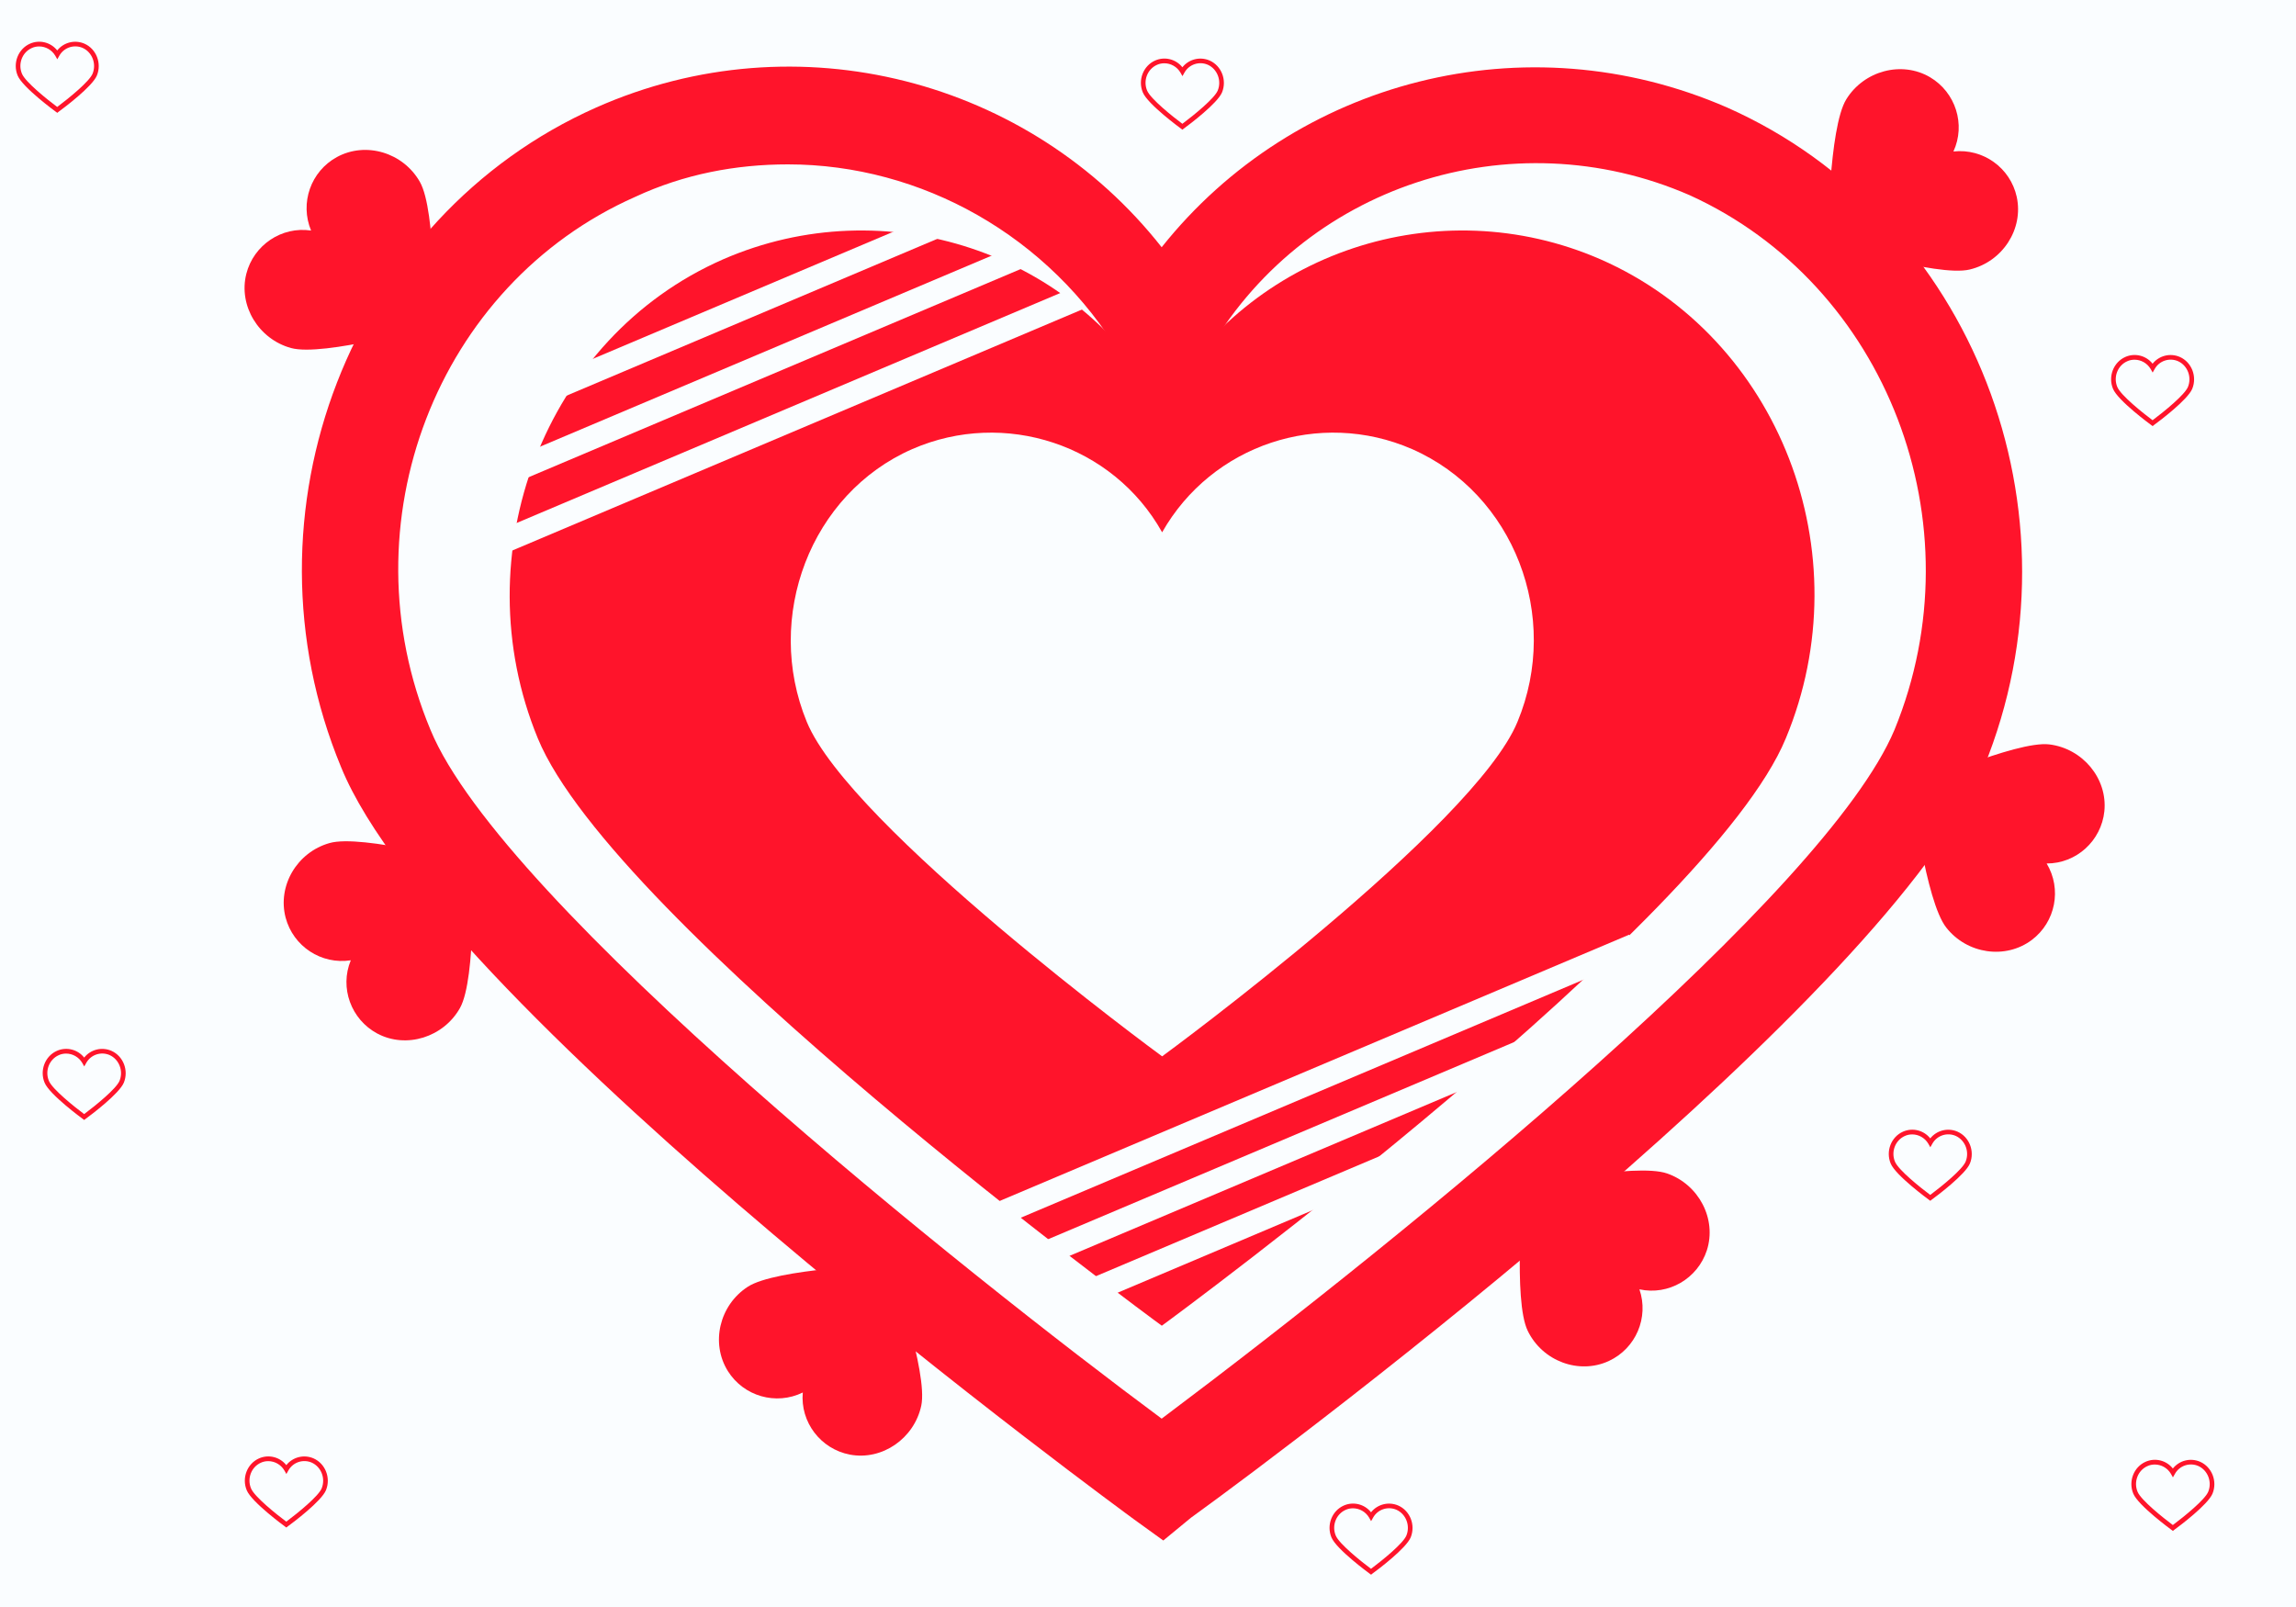 <?xml version='1.0' encoding='utf-8'?>
<svg xmlns="http://www.w3.org/2000/svg" enable-background="new 0 0 1400 980" version="1.1" viewBox="0 0 1400 980"> <rect width="1400" height="980" fill="#fafdff" pointer-events="none"/> <g transform="matrix(7.96 0 0 7.96 -4481.5 -1388.5)"> <g> <path class="st0" d="m699.8 231c-5.8 14.1-47.1 44.5-47.8 45-0.7-0.5-42-30.9-47.8-45s0.5-30.7 14.2-36.7c12.4-5.4 27-0.6 33.6 11.2 6.7-11.8 21.2-16.6 33.6-11.2 13.7 6 20.1 22.5 14.2 36.7z" fill="#ff142b"/> </g> </g> <g transform="matrix(4.425 -1.872 .056 .133 -12.058 409.13)"> <g> <path class="st0" d="M58,49h100v100H58V49z" fill="#fafdff"/> </g> </g> <g transform="matrix(4.425 -1.872 .056 .133 270.58 938.81)"> <g> <path class="st0" d="M58,49h100v100H58V49z" fill="#fafdff"/> </g> </g> <g transform="matrix(4.425 -1.872 .056 .133 17.252 356.79)"> <g> <path class="st0" d="M58,49h100v100H58V49z" fill="#fafdff"/> </g> </g> <g transform="matrix(4.425 -1.872 .056 .133 247.55 913.68)"> <g> <path class="st0" d="M58,49h100v100H58V49z" fill="#fafdff"/> </g> </g> <g transform="matrix(4.425 -1.872 .056 .133 19.346 436.34)"> <g> <path class="st0" d="M58,49h100v100H58V49z" fill="#fafdff"/> </g> </g> <g transform="matrix(4.425 -1.872 .056 .133 291.51 859.25)"> <g> <path class="st0" d="M58,49h100v100H58V49z" fill="#fafdff"/> </g> </g> <g transform="matrix(9.908 0 0 9.908 -5771.5 -9114.2)"> <g> <path class="st0" d="m654.1 1014.7-1.8-1.3c-0.4-0.3-42.6-31.1-48.8-46.3-6.5-15.7 0.6-33.9 15.7-40.6 12.4-5.5 26.7-1.7 34.8 8.6 8.2-10.3 22.4-14 34.8-8.6 15.1 6.7 22.2 24.9 15.8 40.6-5.8 14-41.6 41-48.8 46.2l-1.7 1.4zm-23.1-84.7c-3.2 0-6.4 0.6-9.4 2-12.2 5.4-17.9 20.1-12.6 32.8 4.4 10.7 33 33.5 45 42.4 15.6-11.7 40.9-32.4 45.1-42.4 5.2-12.7-0.5-27.4-12.6-32.9-11-4.8-23.9-0.6-29.8 9.9l-2.6 4.6-2.6-4.6c-4.4-7.4-12.3-11.8-20.5-11.8z" fill="#ff142b"/> </g> </g> <g transform="matrix(.822 -1.06 1.06 .822 -564.09 662.8)"> <g> <path class="st0" d="m699.8 231c-5.8 14.1-47.1 44.5-47.8 45-0.7-0.5-42-30.9-47.8-45s0.5-30.7 14.2-36.7c12.4-5.4 27-0.6 33.6 11.2 6.7-11.8 21.2-16.6 33.6-11.2 13.7 6 20.1 22.5 14.2 36.7z" fill="#ff142b"/> </g> </g> <g transform="matrix(.787 1.086 -1.086 .787 901.16 -777.42)"> <g> <path class="st0" d="m699.8 231c-5.8 14.1-47.1 44.5-47.8 45-0.7-0.5-42-30.9-47.8-45s0.5-30.7 14.2-36.7c12.4-5.4 27-0.6 33.6 11.2 6.7-11.8 21.2-16.6 33.6-11.2 13.7 6 20.1 22.5 14.2 36.7z" fill="#ff142b"/> </g> </g> <g transform="matrix(-.658 1.168 -1.168 -.658 1917 -99.742)"> <g> <path class="st0" d="m699.8 231c-5.8 14.1-47.1 44.5-47.8 45-0.7-0.5-42-30.9-47.8-45s0.5-30.7 14.2-36.7c12.4-5.4 27-0.6 33.6 11.2 6.7-11.8 21.2-16.6 33.6-11.2 13.7 6 20.1 22.5 14.2 36.7z" fill="#ff142b"/> </g> </g> <g transform="matrix(-.832 -1.052 1.052 -.832 540.17 1442.5)"> <g> <path class="st0" d="m699.8 231c-5.8 14.1-47.1 44.5-47.8 45-0.7-0.5-42-30.9-47.8-45s0.5-30.7 14.2-36.7c12.4-5.4 27-0.6 33.6 11.2 6.7-11.8 21.2-16.6 33.6-11.2 13.7 6 20.1 22.5 14.2 36.7z" fill="#ff142b"/> </g> </g> <g transform="matrix(-1.107 -.758 .758 -1.107 1055.5 1570.9)"> <g> <path class="st0" d="m699.8 231c-5.8 14.1-47.1 44.5-47.8 45-0.7-0.5-42-30.9-47.8-45s0.5-30.7 14.2-36.7c12.4-5.4 27-0.6 33.6 11.2 6.7-11.8 21.2-16.6 33.6-11.2 13.7 6 20.1 22.5 14.2 36.7z" fill="#ff142b"/> </g> </g> <g transform="matrix(-.889 1.004 -1.004 -.889 1785.6 314.36)"> <g> <path class="st0" d="m699.8 231c-5.8 14.1-47.1 44.5-47.8 45-0.7-0.5-42-30.9-47.8-45s0.5-30.7 14.2-36.7c12.4-5.4 27-0.6 33.6 11.2 6.7-11.8 21.2-16.6 33.6-11.2 13.7 6 20.1 22.5 14.2 36.7z" fill="#ff142b"/> </g> </g> <g transform="matrix(4.533 0 0 4.533 -2246.9 -606.92)"> <g> <path class="st0" d="m699.8 231c-5.8 14.1-47.1 44.5-47.8 45-0.7-0.5-42-30.9-47.8-45s0.5-30.7 14.2-36.7c12.4-5.4 27-0.6 33.6 11.2 6.7-11.8 21.2-16.6 33.6-11.2 13.7 6 20.1 22.5 14.2 36.7z" fill="#fafdff"/> </g> </g> <g transform="matrix(.478 0 0 .478 -261.29 197.97)"> <g> <path class="st0" d="m654.1 1014.7-1.8-1.3c-0.4-0.3-42.6-31.1-48.8-46.3-6.5-15.7 0.6-33.9 15.7-40.6 12.4-5.5 26.7-1.7 34.8 8.6 8.2-10.3 22.4-14 34.8-8.6 15.1 6.7 22.2 24.9 15.8 40.6-5.8 14-41.6 41-48.8 46.2l-1.7 1.4zm-23.1-84.7c-3.2 0-6.4 0.6-9.4 2-12.2 5.4-17.9 20.1-12.6 32.8 4.4 10.7 33 33.5 45 42.4 15.6-11.7 40.9-32.4 45.1-42.4 5.2-12.7-0.5-27.4-12.6-32.9-11-4.8-23.9-0.6-29.8 9.9l-2.6 4.6-2.6-4.6c-4.4-7.4-12.3-11.8-20.5-11.8z" fill="#ff142b"/> </g> </g> <g transform="matrix(.478 0 0 .478 -277.72 -416.22)"> <g> <path class="st0" d="m654.1 1014.7-1.8-1.3c-0.4-0.3-42.6-31.1-48.8-46.3-6.5-15.7 0.6-33.9 15.7-40.6 12.4-5.5 26.7-1.7 34.8 8.6 8.2-10.3 22.4-14 34.8-8.6 15.1 6.7 22.2 24.9 15.8 40.6-5.8 14-41.6 41-48.8 46.2l-1.7 1.4zm-23.1-84.7c-3.2 0-6.4 0.6-9.4 2-12.2 5.4-17.9 20.1-12.6 32.8 4.4 10.7 33 33.5 45 42.4 15.6-11.7 40.9-32.4 45.1-42.4 5.2-12.7-0.5-27.4-12.6-32.9-11-4.8-23.9-0.6-29.8 9.9l-2.6 4.6-2.6-4.6c-4.4-7.4-12.3-11.8-20.5-11.8z" fill="#ff142b"/> </g> </g> <g transform="matrix(.478 0 0 .478 408.35 -405.95)"> <g> <path class="st0" d="m654.1 1014.7-1.8-1.3c-0.4-0.3-42.6-31.1-48.8-46.3-6.5-15.7 0.6-33.9 15.7-40.6 12.4-5.5 26.7-1.7 34.8 8.6 8.2-10.3 22.4-14 34.8-8.6 15.1 6.7 22.2 24.9 15.8 40.6-5.8 14-41.6 41-48.8 46.2l-1.7 1.4zm-23.1-84.7c-3.2 0-6.4 0.6-9.4 2-12.2 5.4-17.9 20.1-12.6 32.8 4.4 10.7 33 33.5 45 42.4 15.6-11.7 40.9-32.4 45.1-42.4 5.2-12.7-0.5-27.4-12.6-32.9-11-4.8-23.9-0.6-29.8 9.9l-2.6 4.6-2.6-4.6c-4.4-7.4-12.3-11.8-20.5-11.8z" fill="#ff142b"/> </g> </g> <g transform="matrix(.478 0 0 .478 999.94 -225.18)"> <g> <path class="st0" d="m654.1 1014.7-1.8-1.3c-0.4-0.3-42.6-31.1-48.8-46.3-6.5-15.7 0.6-33.9 15.7-40.6 12.4-5.5 26.7-1.7 34.8 8.6 8.2-10.3 22.4-14 34.8-8.6 15.1 6.7 22.2 24.9 15.8 40.6-5.8 14-41.6 41-48.8 46.2l-1.7 1.4zm-23.1-84.7c-3.2 0-6.4 0.6-9.4 2-12.2 5.4-17.9 20.1-12.6 32.8 4.4 10.7 33 33.5 45 42.4 15.6-11.7 40.9-32.4 45.1-42.4 5.2-12.7-0.5-27.4-12.6-32.9-11-4.8-23.9-0.6-29.8 9.9l-2.6 4.6-2.6-4.6c-4.4-7.4-12.3-11.8-20.5-11.8z" fill="#ff142b"/> </g> </g> <g transform="matrix(.478 0 0 .478 864.37 247.26)"> <g> <path class="st0" d="m654.1 1014.7-1.8-1.3c-0.4-0.3-42.6-31.1-48.8-46.3-6.5-15.7 0.6-33.9 15.7-40.6 12.4-5.5 26.7-1.7 34.8 8.6 8.2-10.3 22.4-14 34.8-8.6 15.1 6.7 22.2 24.9 15.8 40.6-5.8 14-41.6 41-48.8 46.2l-1.7 1.4zm-23.1-84.7c-3.2 0-6.4 0.6-9.4 2-12.2 5.4-17.9 20.1-12.6 32.8 4.4 10.7 33 33.5 45 42.4 15.6-11.7 40.9-32.4 45.1-42.4 5.2-12.7-0.5-27.4-12.6-32.9-11-4.8-23.9-0.6-29.8 9.9l-2.6 4.6-2.6-4.6c-4.4-7.4-12.3-11.8-20.5-11.8z" fill="#ff142b"/> </g> </g> <g transform="matrix(.478 0 0 .478 1012.3 448.57)"> <g> <path class="st0" d="m654.1 1014.7-1.8-1.3c-0.4-0.3-42.6-31.1-48.8-46.3-6.5-15.7 0.6-33.9 15.7-40.6 12.4-5.5 26.7-1.7 34.8 8.6 8.2-10.3 22.4-14 34.8-8.6 15.1 6.7 22.2 24.9 15.8 40.6-5.8 14-41.6 41-48.8 46.2l-1.7 1.4zm-23.1-84.7c-3.2 0-6.4 0.6-9.4 2-12.2 5.4-17.9 20.1-12.6 32.8 4.4 10.7 33 33.5 45 42.4 15.6-11.7 40.9-32.4 45.1-42.4 5.2-12.7-0.5-27.4-12.6-32.9-11-4.8-23.9-0.6-29.8 9.9l-2.6 4.6-2.6-4.6c-4.4-7.4-12.3-11.8-20.5-11.8z" fill="#ff142b"/> </g> </g> <g transform="matrix(.478 0 0 .478 523.38 475.27)"> <g> <path class="st0" d="m654.1 1014.7-1.8-1.3c-0.4-0.3-42.6-31.1-48.8-46.3-6.5-15.7 0.6-33.9 15.7-40.6 12.4-5.5 26.7-1.7 34.8 8.6 8.2-10.3 22.4-14 34.8-8.6 15.1 6.7 22.2 24.9 15.8 40.6-5.8 14-41.6 41-48.8 46.2l-1.7 1.4zm-23.1-84.7c-3.2 0-6.4 0.6-9.4 2-12.2 5.4-17.9 20.1-12.6 32.8 4.4 10.7 33 33.5 45 42.4 15.6-11.7 40.9-32.4 45.1-42.4 5.2-12.7-0.5-27.4-12.6-32.9-11-4.8-23.9-0.6-29.8 9.9l-2.6 4.6-2.6-4.6c-4.4-7.4-12.3-11.8-20.5-11.8z" fill="#ff142b"/> </g> </g> <g transform="matrix(.478 0 0 .478 -138.04 446.51)"> <g> <path class="st0" d="m654.1 1014.7-1.8-1.3c-0.4-0.3-42.6-31.1-48.8-46.3-6.5-15.7 0.6-33.9 15.7-40.6 12.4-5.5 26.7-1.7 34.8 8.6 8.2-10.3 22.4-14 34.8-8.6 15.1 6.7 22.2 24.9 15.8 40.6-5.8 14-41.6 41-48.8 46.2l-1.7 1.4zm-23.1-84.7c-3.2 0-6.4 0.6-9.4 2-12.2 5.4-17.9 20.1-12.6 32.8 4.4 10.7 33 33.5 45 42.4 15.6-11.7 40.9-32.4 45.1-42.4 5.2-12.7-0.5-27.4-12.6-32.9-11-4.8-23.9-0.6-29.8 9.9l-2.6 4.6-2.6-4.6c-4.4-7.4-12.3-11.8-20.5-11.8z" fill="#ff142b"/> </g> </g> </svg>